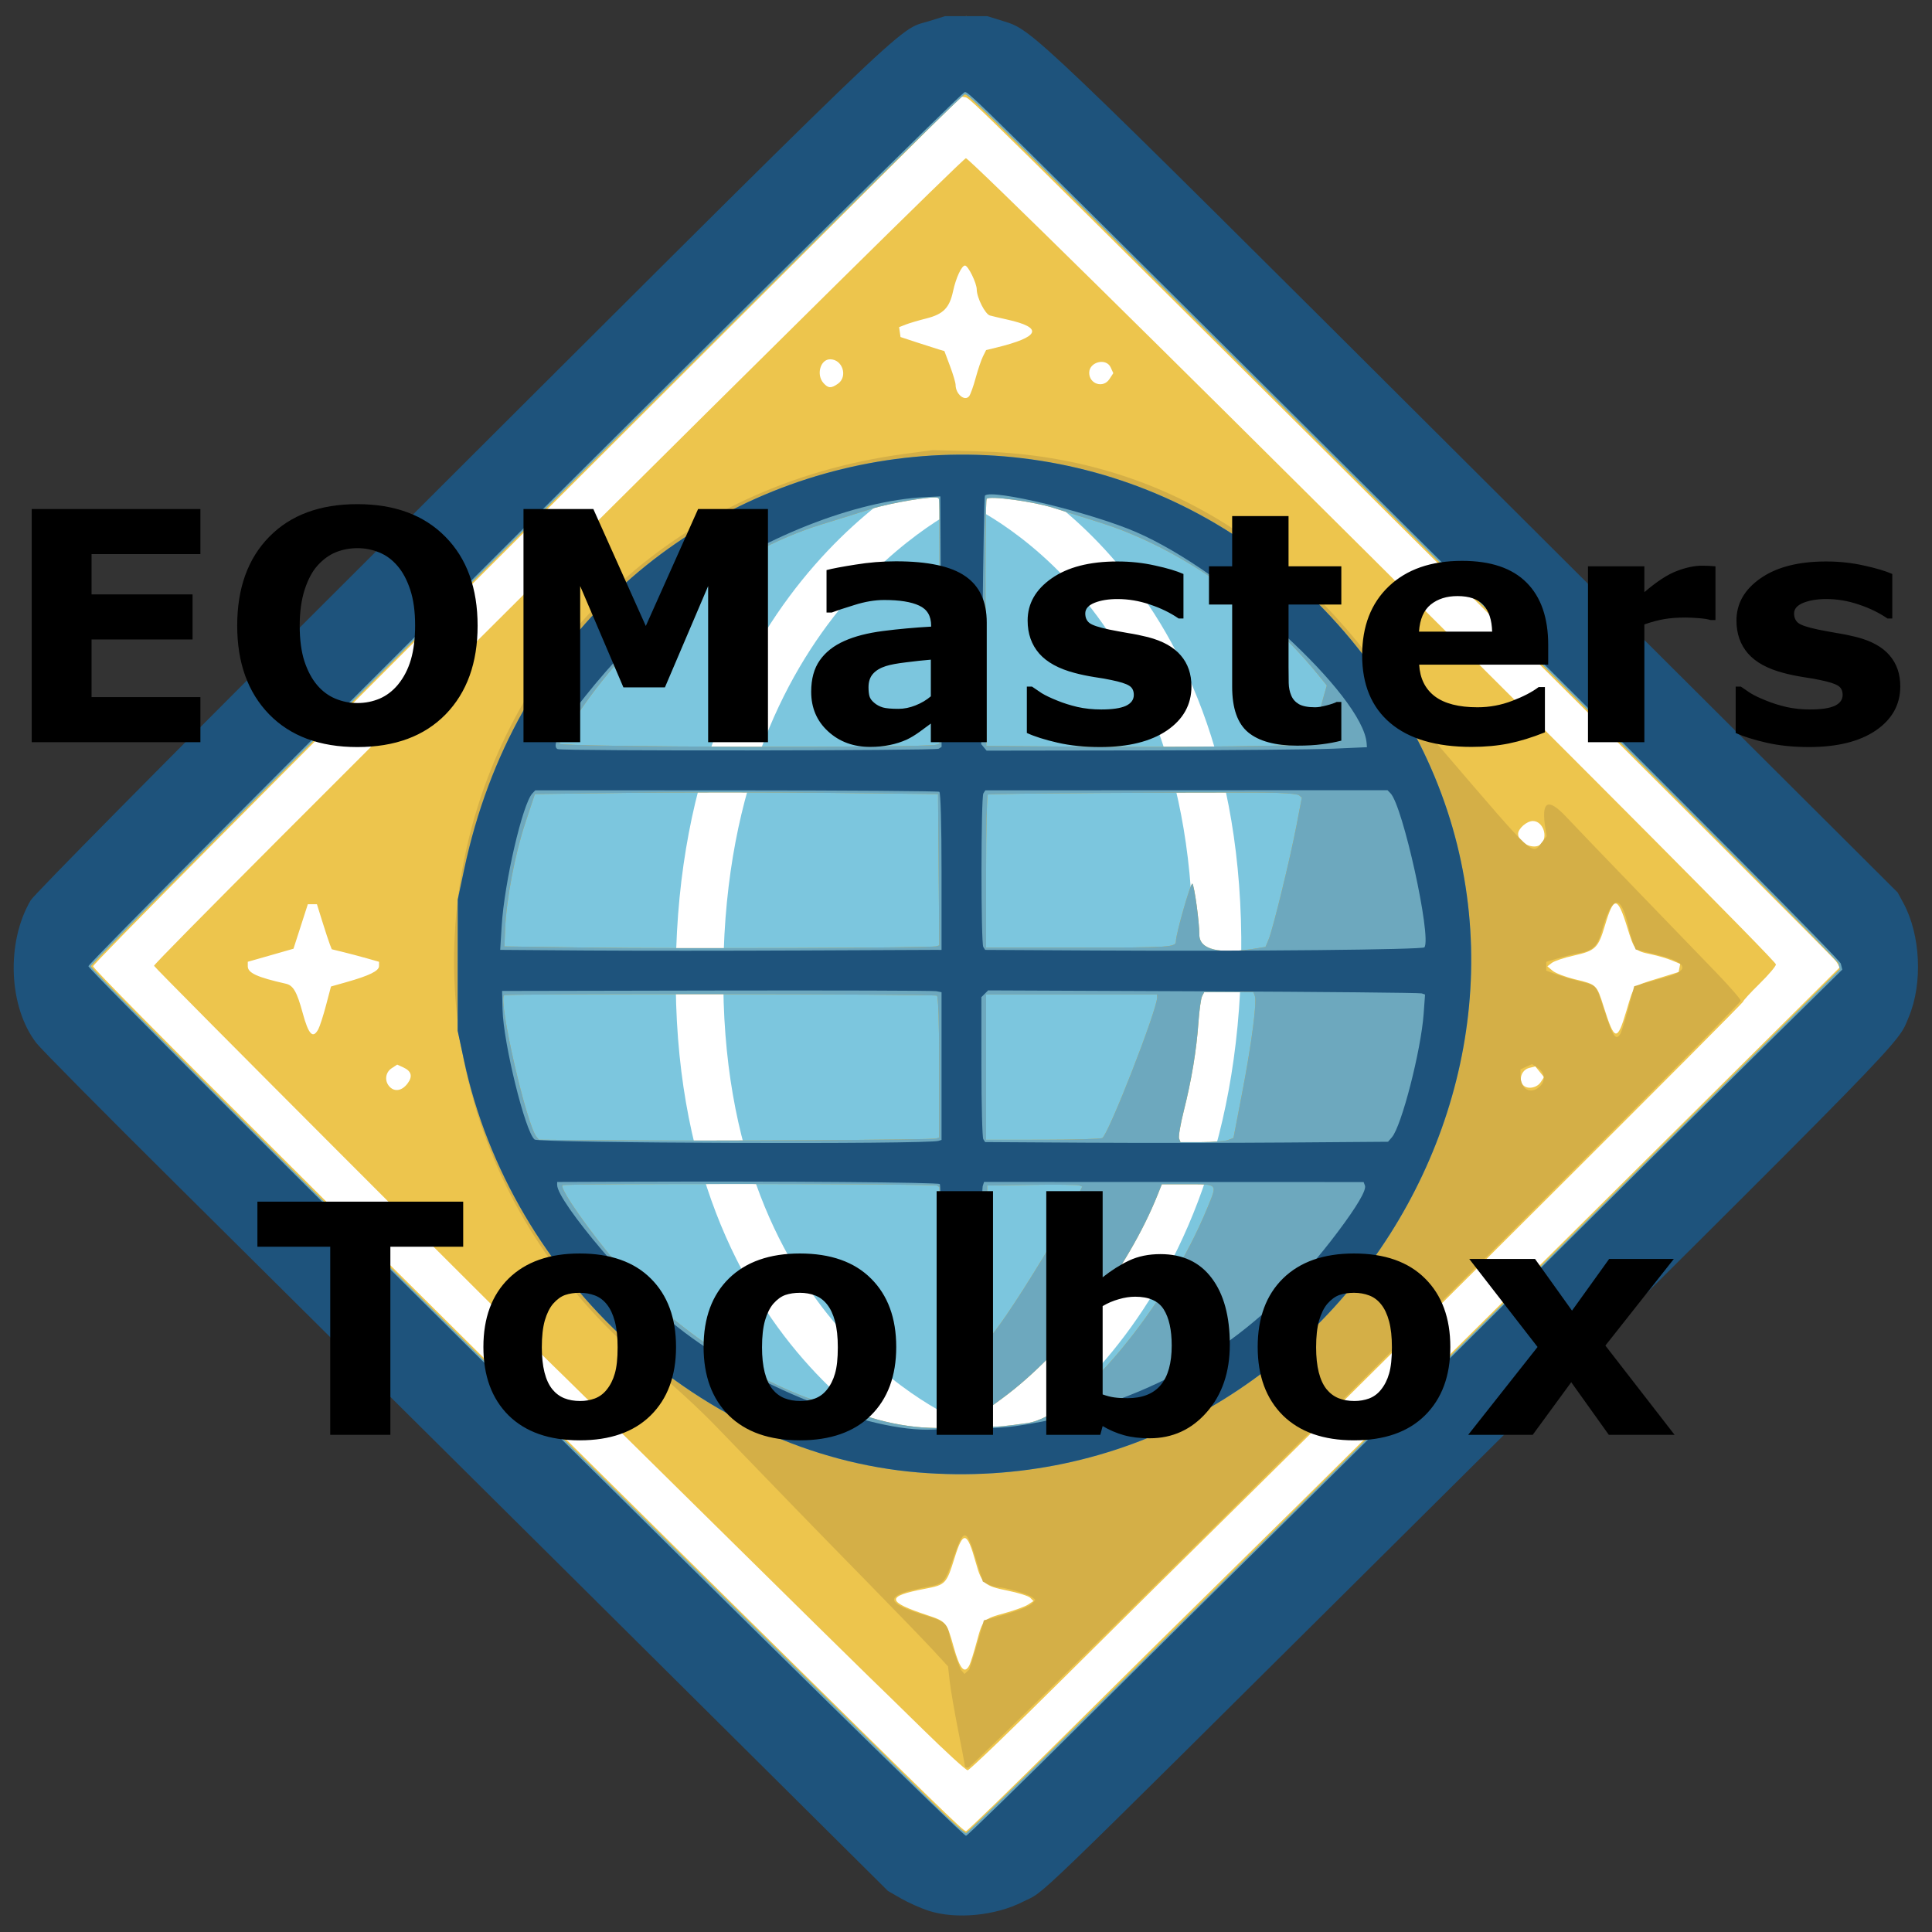 <?xml version="1.0" encoding="UTF-8" standalone="no"?>
<svg
   version="1.0"
   width="1024pt"
   height="1024pt"
   viewBox="0 0 1024 1024"
   preserveAspectRatio="xMidYMid meet"
   id="svg4"
   sodipodi:docname="eomtbx_logo_text.svg"
   inkscape:version="1.3 (0e150ed6c4, 2023-07-21)"
   xml:space="preserve"
   inkscape:export-filename="EomToolbox_text_320.png"
   inkscape:export-xdpi="22.5"
   inkscape:export-ydpi="22.5"
   xmlns:inkscape="http://www.inkscape.org/namespaces/inkscape"
   xmlns:sodipodi="http://sodipodi.sourceforge.net/DTD/sodipodi-0.dtd"
   xmlns="http://www.w3.org/2000/svg"
   xmlns:svg="http://www.w3.org/2000/svg"><rect x="0" y="0" width="1024" height="1024" fill="#333333" stroke="none"/><defs
     id="defs4"><inkscape:path-effect
       effect="bspline"
       id="path-effect2621"
       is_visible="true"
       lpeversion="1.3"
       weight="33.333"
       steps="2"
       helper_size="0"
       apply_no_weight="true"
       apply_with_weight="true"
       only_selected="false"
       uniform="false" /></defs><sodipodi:namedview
     id="namedview4"
     pagecolor="#ffffff"
     bordercolor="#000000"
     borderopacity="0.25"
     inkscape:showpageshadow="2"
     inkscape:pageopacity="0.0"
     inkscape:pagecheckerboard="true"
     inkscape:deskcolor="#d1d1d1"
     inkscape:document-units="pt"
     inkscape:zoom="0.60749726"
     inkscape:cx="438.68511"
     inkscape:cy="627.16332"
     inkscape:window-width="2627"
     inkscape:window-height="1360"
     inkscape:window-x="689"
     inkscape:window-y="0"
     inkscape:window-maximized="0"
     inkscape:current-layer="g5" /><g
     id="g2615"
     style="display:inline"
     inkscape:label="Diamond"
     transform="matrix(1.283,0,0,1.283,-144.205,-145.411)"
     sodipodi:insensitive="true"><rect
       style="display:inline;fill:#ffffff;fill-opacity:1;stroke:#ffffff;stroke-width:0;stroke-linecap:round;stroke-dasharray:none;stroke-opacity:1"
       id="rect2622"
       width="530.308"
       height="530.308"
       x="460.467"
       y="-264.845"
       transform="rotate(45)"
       inkscape:label="whiterect" /><path
       style="display:inline;fill:#edc54d;fill-opacity:1"
       d="m 501.388,901.758 c -3.35,-0.529 -7.534,-4.064 -11.177,-3.825 l -6.695,-4.368 C 459.125,871.624 452.191,856.719 416.67,822.804 384.376,791.969 298.693,706.796 240.913,649.608 183.133,592.42 134.32,545.376 132.456,542.478 c -9.096,-14.149 -11.116,-38.776 0.032,-56.147 4.172,-6.501 344.106,-349.436 351.226,-354.178 3.024,-2.014 8.522,-4.036 11.351,-6.735 l 7.241,-0.141 7.08,0.36 c 11.91,0.606 15.354,1.708 25.381,2.836 l 3.392,4.677 180.103,174.678 c 116.196,112.696 176.916,176.684 178.692,178.876 4.476,5.524 2.189,7.366 3.115,11.54 l 1.594,7.188 -1.184,9.452 0.205,8.217 -4.664,9.348 c -6.402,12.831 5.868,3.565 -200.259,207.932 -31.69,31.42 -78.403,78.101 -103.807,103.36 -25.404,25.259 -41.501,40.665 -49.886,46.921 -13.023,9.715 -31.731,12.509 -34.814,12.022 z m 50.753,-71.44 c 21.861,-21.728 53.037,-52.546 69.279,-68.485 30.454,-29.884 76.85,-75.858 187.252,-185.547 l 63.801,-63.389 -1.614,-2.464 C 869.971,509.078 799.859,438.958 715.054,354.61 513.375,154.017 513.209,153.854 511.168,153.517 l -1.752,-0.289 -179.281,178.788 C 226.598,435.268 150.854,511.529 150.854,512.518 c 0,1.597 112.603,113.848 267.727,266.89 82.338,81.233 91.77,90.414 92.88,90.414 0.513,0 18.819,-17.777 40.681,-39.505 z m -58.86,-2.935 c -9.67,-9.496 -19.601,-19.191 -22.07,-21.543 -2.468,-2.352 -30.971,-30.42 -63.339,-62.372 C 375.505,711.515 347.433,683.847 345.491,681.983 328.397,665.578 176.028,513.023 176.028,512.313 c 0,-1.943 332.841,-333.023 335.386,-333.611 2.116,-0.489 334.639,330.448 334.639,333.044 0,0.731 -3.05,4.326 -6.778,7.988 -3.728,3.663 -6.778,6.981 -6.778,7.374 0,0.765 -143.223,143.642 -205.752,205.254 -20.769,20.464 -54.761,54.101 -75.539,74.748 -20.778,20.647 -38.355,37.539 -39.06,37.539 -0.705,0 -9.194,-7.77 -18.865,-17.266 z m 19.556,-26.063 c 0.494,-0.932 1.859,-5.271 3.034,-9.643 2.524,-9.388 2.601,-9.467 11.768,-11.994 3.917,-1.08 8.153,-2.633 9.413,-3.451 l 2.29,-1.487 -1.35,-1.35 c -0.743,-0.743 -4.982,-2.079 -9.422,-2.969 -9.573,-1.92 -10.635,-2.865 -13.078,-11.635 -3.59,-12.886 -5.204,-13.247 -8.725,-1.95 -3.383,10.854 -3.737,11.226 -12.229,12.835 -16.329,3.096 -16.075,5.319 1.262,11.019 7.355,2.418 7.774,2.933 10.555,12.966 2.533,9.139 4.481,11.441 6.483,7.66 z M 500.06,700.81 c 0.962,-2.508 -0.788,-4.78 -8.385,-10.879 -23.181,-18.613 -41.955,-42.383 -57.133,-72.336 l -7.36,-14.524 -9.545,-0.279 c -12.038,-0.352 -11.878,-0.607 -6.821,10.93 13.097,29.875 29.362,53.341 52.206,75.314 11.085,10.662 16.15,12.757 31.83,13.161 l 4.63,0.12 z m 38.575,-0.621 4.841,-1.034 6.294,-5.092 c 14.867,-12.029 27.764,-26.484 38.855,-43.548 10.985,-16.9 22.256,-39.119 22.489,-44.333 l 0.139,-3.111 -6.757,-0.291 c -7.708,-0.332 -11.149,0.285 -11.169,2.004 -0.05,4.309 -16.766,34.496 -25.883,46.742 -12.177,16.357 -36.639,40.585 -44.821,44.393 -2.053,0.956 -3.336,3.89 -2.378,5.44 0.692,1.119 10.636,0.486 18.39,-1.17 z M 420.686,581.528 c -0.29,-1.464 -1.592,-6.802 -2.892,-11.861 -2.075,-8.076 -3.659,-17.991 -6.262,-39.214 l -0.713,-5.809 -10.038,-0.277 -10.038,-0.277 0.707,9.476 c 1.149,15.408 5.495,39.993 8.734,49.416 l 0.416,1.21 h 10.307 10.307 z m 198.585,1.452 c 2.408,-2.937 9.896,-43.718 9.896,-53.897 v -4.994 l -9.44,0.277 -9.44,0.277 -0.688,7.262 c -1.303,13.76 -3.758,28.968 -6.475,40.106 -1.498,6.142 -2.497,11.395 -2.218,11.673 1.114,1.114 17.387,0.49 18.367,-0.705 z M 280.788,560.905 c 2.179,-2.93 1.591,-5.081 -1.814,-6.632 l -2.486,-1.133 -2.302,1.508 c -2.69,1.762 -3.035,5.433 -0.729,7.739 2.119,2.119 5.1,1.516 7.33,-1.483 z m 468.115,-0.539 1.346,-2.039 -1.799,-2.222 -1.799,-2.222 -2.569,0.645 c -3.018,0.757 -4.451,4.678 -2.548,6.97 1.663,2.004 5.709,1.382 7.369,-1.133 z M 243.904,538.498 c 0.624,-1.167 2.056,-5.611 3.181,-9.875 l 2.046,-7.754 6.294,-1.781 c 9.608,-2.719 13.555,-4.661 13.555,-6.667 v -1.762 l -5.083,-1.441 c -2.796,-0.792 -7.19,-1.955 -9.765,-2.583 l -4.682,-1.143 -0.797,-2.043 c -0.439,-1.124 -1.817,-5.311 -3.064,-9.305 l -2.267,-7.262 h -1.879 -1.879 l -2.962,9.189 -2.962,9.189 -2.421,0.7 c -1.331,0.385 -5.58,1.6 -9.44,2.7 l -7.02,1.999 v 1.884 c 0,2.731 3.923,4.522 15.716,7.176 3.077,0.692 4.582,3.317 6.99,12.186 2.41,8.879 4.223,10.735 6.44,6.593 z m 540.389,-7.585 c 3.273,-10.995 2.373,-10.066 12.919,-13.338 l 8.645,-2.682 0.323,-1.679 0.323,-1.679 -3.45,-1.441 c -1.897,-0.793 -5.743,-1.925 -8.547,-2.515 -6.793,-1.431 -6.913,-1.568 -9.92,-11.289 -3.96,-12.802 -5.53,-12.901 -9.187,-0.581 -2.753,9.272 -3.923,10.401 -12.839,12.385 -3.988,0.887 -8.074,2.251 -9.081,3.03 l -1.831,1.417 2.148,1.824 c 1.181,1.003 5.32,2.587 9.198,3.52 9.012,2.168 9.006,2.163 11.896,11.311 4.551,14.406 5.569,14.592 9.402,1.716 z M 411.585,497.533 c 2.2,-19.678 3.986,-31.23 6.562,-42.447 1.57,-6.837 2.61,-12.828 2.31,-13.313 -0.862,-1.395 -18.415,-1.101 -19.561,0.328 -2.849,3.552 -9.917,44.251 -9.917,57.099 v 5.663 l 9.925,-0.276 9.925,-0.276 z m 217.81,0.968 c -0.636,-14.478 -4.7,-40.487 -7.99,-51.137 l -1.999,-6.474 h -9.586 c -11.101,0 -10.867,-0.176 -9.043,6.778 3.134,11.953 7.056,33.107 8.078,43.571 0.598,6.124 1.266,11.695 1.485,12.38 l 0.397,1.246 9.457,-0.277 9.457,-0.277 z m 119.64,-36.503 c 3.049,-3.049 0.75,-9.489 -3.389,-9.489 -2.515,0 -6.1,3.13 -6.1,5.325 0,3.878 6.793,6.859 9.489,4.163 z m -321.549,-41.683 c 0.506,-0.666 1.713,-3.389 2.683,-6.052 10.701,-29.386 40.019,-68.022 62.792,-82.75 8.933,-5.777 10.395,-11.709 2.86,-11.603 -13.256,0.186 -22.22,3.517 -31.938,11.868 -20.677,17.769 -41.623,48.241 -53.472,77.789 -5.165,12.881 -5.637,11.957 6.107,11.957 h 10.048 z m 186.188,-0.217 c 0,-8.187 -19.372,-44.813 -33.092,-62.565 -20.665,-26.739 -33.565,-35.856 -52.839,-37.343 l -7.988,-0.616 v 3.44 3.44 l 4.399,2.578 c 25.217,14.778 57.22,57.164 68.556,90.8 l 0.571,1.694 h 10.197 10.197 z M 512.754,277.015 c 0.54,-0.666 1.751,-4.042 2.691,-7.504 0.94,-3.461 2.296,-7.476 3.015,-8.921 l 1.307,-2.627 4.109,-1.004 c 18.211,-4.452 19.714,-8.25 4.593,-11.609 -2.929,-0.65 -6.128,-1.405 -7.109,-1.676 -1.987,-0.549 -5.424,-7.322 -5.457,-10.753 -0.026,-2.681 -3.566,-9.886 -4.857,-9.886 -1.386,0 -3.744,5.086 -4.938,10.655 -1.468,6.844 -4.04,9.455 -11.044,11.209 -3.195,0.8 -7.03,1.935 -8.521,2.521 l -2.712,1.065 0.291,2.041 0.291,2.041 6.778,2.227 c 3.728,1.225 7.807,2.532 9.066,2.905 l 2.288,0.677 2.311,6.169 c 1.271,3.393 2.311,6.891 2.311,7.773 0,3.804 3.751,6.958 5.587,4.697 z m -54.214,-5.138 c 4.218,-2.954 1.947,-10.112 -3.209,-10.112 -4.055,0 -5.826,6.415 -2.72,9.848 1.958,2.164 3.14,2.216 5.928,0.263 z m 112.163,-1.921 1.612,-2.46 -1.085,-2.381 c -1.847,-4.055 -8.872,-2.304 -8.872,2.211 0,4.693 5.796,6.52 8.345,2.63 z"
       id="path2619"
       inkscape:label="yellowdiamond"
       sodipodi:nodetypes="sscsssssscsscssscccssssssssscssscsssssssssssssssssssssscssssssssssscsssscsscssscssssssssscccsscccssscccsssssscsssscccssssscsscsscsscccccsscsssssscccsssssscssssssssscccssscsssscccsssssssssssscsssscccsscccsssscsssssssscccsscsssssssscsss" /><circle
       style="display:inline;fill:#7cc6de;fill-opacity:1;stroke:#ffffff;stroke-width:0;stroke-linecap:round;stroke-dasharray:none;stroke-opacity:1"
       id="path2623"
       cx="509.492"
       cy="510.254"
       r="195.983"
       inkscape:label="blueglobe" /><g
       id="g2622"
       style="display:inline"
       inkscape:label="whitegrid"><path
         style="fill:#000000;fill-opacity:0;stroke:#ffffff;stroke-width:19.649;stroke-linecap:round;stroke-dasharray:none;stroke-opacity:1"
         d="m 509.993,311.477 c 0,0 -106.746,43.976 -108.601,201.835 -1.855,157.859 106.917,197.466 106.917,197.466"
         id="path2622"
         sodipodi:nodetypes="czc"
         inkscape:label="left" /><path
         style="display:inline;fill:#000000;fill-opacity:0;stroke:#ffffff;stroke-width:20;stroke-linecap:round;stroke-dasharray:none;stroke-opacity:1"
         d="m 509.837,709.879 c 0,0 103.538,-44.001 105.337,-201.95 C 616.973,349.98 511.47,310.35 511.47,310.35"
         id="path2622-3"
         sodipodi:nodetypes="czc"
         inkscape:label="right" /></g><path
       style="display:inline;fill:#d4af47;fill-opacity:1"
       d="m 500.097,900.499 c -7.537,-1.484 -10.493,-1.007 -12.819,-3.021 l -5.646,-4.887 -65.608,-64.517 C 379.063,791.728 323.499,736.873 292.07,705.727 260.64,674.58 210.506,626.633 182.381,596.719 l -50.579,-53.796 -5.624,-6.501 c -11.889,-13.743 -4.564,-31.115 -0.652,-49.17 l 5.19,-4.538 173.056,-175.534 C 341.383,269.03 483.313,127.594 494.448,124.278 l 5.253,-1.564 11.823,-2.728 12.042,2.401 6.355,2.081 c 3.266,1.069 6.085,3.864 8.29,5.244 2.205,1.379 83.365,80.602 180.622,177.519 l 177.16,176.539 1.971,3.221 c 10.865,17.753 3.621,43.548 -9.349,58.762 -3.415,4.006 -231.253,234.386 -244.845,247.73 l -99.041,97.239 -6.209,4.161 c -6.428,4.309 -31.714,6.938 -38.425,5.616 z M 588.608,795.283 C 660.647,724.075 738.559,646.826 830.937,555.015 l 41.527,-41.272 -0.605,-2.41 C 871.487,509.851 808.674,446.678 708.801,347.341 510.8,150.4 512.783,152.354 510.896,152.354 c -2.136,0 -361.01,358.02 -361.01,360.15 0,1.698 136.675,137.846 268.204,267.171 36.479,35.867 72.168,71.06 79.309,78.205 7.142,7.146 13.508,12.865 14.148,12.709 0.64,-0.156 35.318,-34.044 77.062,-75.307 z m -77.579,47.742 c -0.006,-0.438 -1.266,-7.115 -2.799,-14.837 -1.533,-7.722 -3.104,-16.834 -3.491,-20.25 l -0.703,-6.211 -6.337,-6.861 c -3.485,-3.773 -15.525,-16.234 -26.755,-27.689 C 450.405,746.226 430.975,726.224 408.208,702.597 401.443,695.576 390.768,685.732 384.486,680.722 233.232,560.085 295.944,326.554 485.916,300.872 l 11.744,-1.588 19.014,0.51 c 70.912,1.904 129.179,35.621 173.438,101.64 3.838,5.725 7.312,10.409 7.72,10.409 0.408,0 5.277,5.29 10.819,11.756 38.235,44.606 36.538,43.023 40.592,37.869 l 2.092,-2.66 -0.545,-3.409 c -1.786,-11.171 1.076,-12.689 8.647,-4.584 3.109,3.328 16.136,16.891 28.948,30.139 12.812,13.248 27.756,28.716 33.21,34.373 5.453,5.657 9.919,10.807 9.925,11.444 0.017,2.063 -316.379,316.129 -319.088,316.739 -0.765,0.172 -1.396,-0.046 -1.402,-0.484 z m 3.251,-44.61 c 0.802,-2.53 2.154,-7.095 3.003,-10.146 l 1.545,-5.546 5.546,-1.526 c 8.433,-2.32 13.511,-4.292 14.68,-5.7 l 1.056,-1.273 -1.222,-0.998 c -1.524,-1.244 -11.047,-4.095 -13.743,-4.114 -1.102,-0.008 -3.066,-0.553 -4.366,-1.21 l -2.363,-1.196 -2.996,-9.682 c -3.845,-12.426 -4.864,-12.48 -9.018,-0.484 -3.797,10.965 -3.881,11.055 -11.567,12.507 -17.508,3.307 -17.448,6.408 0.229,11.744 7.519,2.27 8.702,3.298 9.659,8.398 0.361,1.925 1.526,5.824 2.588,8.664 l 1.932,5.163 1.571,1.855 2.007,-1.855 z m -13.333,-97.496 c 0.327,-1.301 0.275,-2.881 -0.114,-3.51 -0.389,-0.63 -0.622,-21.962 -0.518,-47.406 l 0.189,-46.262 -1.024,-0.633 c -1.241,-0.767 -153.942,-0.911 -154.707,-0.145 -1.33,1.33 11.593,19.755 23.757,33.872 22.527,26.144 57.674,48.994 88.773,57.716 4.26,1.195 11.014,3.201 15.008,4.459 7.436,2.341 16.669,3.943 23.946,4.156 l 4.097,0.12 z m 35.744,0.325 c 20.212,-2.85 57.488,-47.4 74.561,-89.109 4.071,-9.945 4.416,-9.548 -8.293,-9.548 h -10.601 l -1.64,4.115 c -12.348,30.977 -38.791,65.636 -64.388,84.393 l -6.488,4.754 -0.63,2.87 c -1.022,4.655 0.658,4.897 17.481,2.525 z m -8.513,-44.678 c 8.843,-12.938 22.442,-35.4 27.396,-45.254 l 3.922,-7.801 -1.262,-0.484 c -0.694,-0.266 -9.527,-0.365 -19.629,-0.22 l -18.367,0.264 -0.255,31.71 c -0.14,17.44 0.12,31.71 0.578,31.71 0.458,0 3.886,-4.466 7.617,-9.925 z m -28.999,-72.902 1.21,-0.382 v -29.021 c 0,-17.78 -0.365,-29.246 -0.943,-29.603 -1.105,-0.683 -178.128,-0.877 -178.81,-0.195 -2.453,2.453 9.232,53.414 13.415,58.504 l 0.984,1.198 33.054,0.255 c 39.446,0.304 129.375,-0.214 131.089,-0.755 z m 120.512,0.631 2.27,-0.863 3.608,-18.744 c 3.887,-20.193 6.146,-37.535 5.209,-39.979 l -0.583,-1.519 h -10.163 -10.163 l -0.872,1.694 c -0.48,0.932 -1.163,5.834 -1.519,10.893 -0.809,11.505 -2.84,23.742 -6.061,36.524 -1.372,5.443 -2.239,10.563 -1.926,11.377 l 0.568,1.48 h 8.682 c 4.775,0 9.703,-0.388 10.952,-0.863 z m -51.914,-0.846 c 2.701,-1.807 22.603,-52.845 22.649,-58.08 l 0.011,-1.21 h -35.341 -35.341 v 30.016 30.016 l 23.48,-0.015 c 12.914,-0.008 23.958,-0.335 24.543,-0.726 z M 748.426,562.255 c 2.54,-2.299 2.227,-5.8 -0.69,-7.711 l -2.46,-1.612 -2.381,1.085 -2.381,1.085 v 2.505 c 0,5.703 4.091,8.106 7.912,4.648 z m 33.391,-21.877 c 0.413,-0.666 1.861,-5.35 3.217,-10.409 l 2.466,-9.198 3.86,-1.148 c 2.123,-0.632 6.386,-1.848 9.473,-2.703 10.018,-2.775 8.54,-6.082 -4.116,-9.209 l -8.597,-2.124 -1.016,-2.574 c -0.559,-1.416 -1.304,-3.881 -1.657,-5.479 -3.388,-15.344 -6.872,-15.125 -11.431,0.721 -1.747,6.073 -3.658,7.867 -9.461,8.883 -1.955,0.342 -5.768,1.28 -8.472,2.083 l -4.917,1.46 v 1.819 1.819 l 4.115,1.503 c 2.263,0.827 6.682,2.145 9.82,2.929 7.004,1.751 6.557,1.239 9.797,11.22 3.82,11.772 4.986,13.526 6.92,10.409 z m -282.624,-36.109 1.224,-0.391 -0.256,-31.251 -0.256,-31.251 -45.023,-0.484 c -24.763,-0.266 -62.234,-0.266 -83.269,0 l -38.246,0.484 -4.017,12.103 c -4.231,12.747 -7.769,31.388 -8.271,43.571 l -0.299,7.262 34.857,0.484 c 37.038,0.514 141.498,0.131 143.556,-0.527 z m 132.262,0.856 3.741,-0.618 1.269,-3.037 c 1.767,-4.228 8.893,-33.372 11.535,-47.173 l 2.194,-11.459 -1.195,-0.992 c -0.679,-0.563 -6.999,-1.024 -14.628,-1.067 -31.589,-0.176 -113.223,0.374 -113.888,0.767 -0.399,0.236 -0.726,14.564 -0.726,31.839 v 31.411 h 37.682 c 38.706,0 40.745,-0.133 40.745,-2.648 0,-2.997 6.154,-24.502 6.802,-23.77 0.845,0.955 2.883,15.906 2.881,21.141 -0.002,6.164 8.287,8.134 23.588,5.606 z m -132.22,-84.148 1.265,-0.4 0.004,-47.695 c 0.005,-57.697 0.052,-53.178 -0.564,-53.794 -1.108,-1.108 -19.756,1.959 -28.037,4.611 -4.835,1.548 -13.81,4.353 -19.944,6.233 -37.731,11.564 -76.082,41.366 -100.79,78.325 -4.199,6.281 -7.635,11.83 -7.635,12.332 0,1.412 151.266,1.789 155.7,0.388 z m 154.308,-0.299 c 0.36,-0.332 1.552,-4.089 2.651,-8.349 1.098,-4.26 2.518,-9.563 3.156,-11.784 l 1.16,-4.038 -3.803,-4.676 c -23.314,-28.668 -57.634,-52.54 -90.118,-62.682 -6.321,-1.974 -14.761,-4.638 -18.755,-5.921 -8.394,-2.697 -26.734,-5.199 -27.839,-3.799 -0.398,0.505 -0.59,23.678 -0.426,51.497 l 0.298,50.579 36.98,0.273 c 44.226,0.327 95.786,-0.259 96.697,-1.099 z"
       id="path2617"
       inkscape:label="yellowshadow"
       sodipodi:nodetypes="sscssscsscsscccssscssscsssscsssssssscsscssssscssssscsssssscsscsscssscsssssscccsssscsssssscsssscsscsssscsscsssscsssscssscsscccsssscssssccccccsssscccsssscssscssssscccssssscccsscsscssscsscsssscssssscccsssssccssscssssscss" /><path
       style="display:inline;fill:#6da8be;fill-opacity:1"
       d="m 498.242,893.709 c -3.045,-0.774 -8.274,-2.772 -11.619,-4.439 l -6.082,-3.032 C 410.31,832.907 355.953,764.22 294.143,701.908 239.74,648.002 191.5,600.154 137.149,546.196 l -3.878,-7.919 c -7.992,-16.321 -7.596,-34.831 1.094,-51.134 l 3.117,-5.848 172.51,-166.586 C 486.309,144.447 481.925,131.776 493.357,129.705 l 9.836,-1.782 c 8.745,-1.169 17.55,0.143 21.464,1.2 9.738,2.934 7.069,0.457 15.082,5.47 2.205,1.379 74.604,81.627 174.621,175.693 l 170.834,171.956 2.517,4.967 c 9.408,18.566 6.567,45.512 -6.402,60.726 -3.415,4.006 -35.568,35.032 -200.217,199.717 l -134.396,134.425 -6.099,3.943 c -11.968,7.737 -29.585,10.936 -42.353,7.69 z m 90.366,-98.426 C 660.647,724.075 738.559,646.826 830.937,555.015 l 41.527,-41.272 -0.605,-2.41 C 871.487,509.851 808.674,446.678 708.801,347.341 510.8,150.4 512.783,152.354 510.896,152.354 c -2.136,0 -361.01,358.02 -361.01,360.15 0,1.698 136.675,137.846 268.204,267.171 36.479,35.867 72.168,71.06 79.309,78.205 7.142,7.146 13.508,12.865 14.148,12.709 0.64,-0.156 35.318,-34.044 77.062,-75.307 z m -96.961,-73.67 c -88.778,-7.362 -168.095,-79.339 -187.558,-170.202 l -2.623,-12.245 0.02,-27.111 0.02,-27.111 2.647,-12.476 c 40.926,-192.912 285.563,-234.279 387.16,-65.467 85.988,142.875 -31.836,328.529 -199.666,314.611 z m 9.3,-20.694 c 0.327,-1.301 0.275,-2.881 -0.114,-3.51 -0.389,-0.63 -0.622,-21.962 -0.518,-47.406 l 0.189,-46.262 -1.024,-0.633 c -1.241,-0.767 -153.942,-0.911 -154.707,-0.145 -1.33,1.33 11.593,19.755 23.757,33.872 22.527,26.144 57.674,48.994 88.773,57.716 4.26,1.195 11.014,3.201 15.008,4.459 7.436,2.341 16.669,3.943 23.946,4.156 l 4.097,0.12 z m 35.744,0.325 c 20.212,-2.85 57.488,-47.4 74.561,-89.109 4.071,-9.945 4.416,-9.548 -8.293,-9.548 h -10.601 l -1.64,4.115 c -12.348,30.977 -38.791,65.636 -64.388,84.393 l -6.488,4.754 -0.63,2.87 c -1.022,4.655 0.658,4.897 17.481,2.525 z m -8.513,-44.678 c 8.843,-12.938 22.442,-35.4 27.396,-45.254 l 3.922,-7.801 -1.262,-0.484 c -0.694,-0.266 -9.527,-0.365 -19.629,-0.22 l -18.367,0.264 -0.255,31.71 c -0.14,17.44 0.12,31.71 0.578,31.71 0.458,0 3.886,-4.466 7.617,-9.925 z m -28.999,-72.902 1.21,-0.382 v -29.021 c 0,-17.78 -0.365,-29.246 -0.943,-29.603 -1.105,-0.683 -178.128,-0.877 -178.81,-0.195 -2.453,2.453 9.232,53.414 13.415,58.504 l 0.984,1.198 33.054,0.255 c 39.446,0.304 129.375,-0.214 131.089,-0.755 z m 120.512,0.631 2.27,-0.863 3.608,-18.744 c 3.887,-20.193 6.146,-37.535 5.209,-39.979 l -0.583,-1.519 h -10.163 -10.163 l -0.872,1.694 c -0.48,0.932 -1.163,5.834 -1.519,10.893 -0.809,11.505 -2.84,23.742 -6.061,36.524 -1.372,5.443 -2.239,10.563 -1.926,11.377 l 0.568,1.48 h 8.682 c 4.775,0 9.703,-0.388 10.952,-0.863 z m -51.914,-0.846 c 2.701,-1.807 22.603,-52.845 22.649,-58.08 l 0.011,-1.21 h -35.341 -35.341 v 30.016 30.016 l 23.48,-0.015 c 12.914,-0.008 23.958,-0.335 24.543,-0.726 z m -68.585,-79.182 1.224,-0.391 -0.256,-31.251 -0.256,-31.251 -45.023,-0.484 c -24.763,-0.266 -62.234,-0.266 -83.269,0 l -38.246,0.484 -4.017,12.103 c -4.231,12.747 -7.769,31.388 -8.271,43.571 l -0.299,7.262 34.857,0.484 c 37.038,0.514 141.498,0.131 143.556,-0.527 z m 132.262,0.856 3.741,-0.618 1.269,-3.037 c 1.767,-4.228 8.893,-33.372 11.535,-47.173 l 2.194,-11.459 -1.195,-0.992 c -0.679,-0.563 -6.999,-1.024 -14.628,-1.067 -31.589,-0.176 -113.223,0.374 -113.888,0.767 -0.399,0.236 -0.726,14.564 -0.726,31.839 v 31.411 h 37.682 c 38.706,0 40.745,-0.133 40.745,-2.648 0,-2.997 6.154,-24.502 6.802,-23.77 0.845,0.955 2.883,15.906 2.881,21.141 -0.002,6.164 8.287,8.134 23.588,5.606 z m -132.22,-84.148 1.265,-0.4 0.004,-47.695 c 0.005,-57.697 0.052,-53.178 -0.564,-53.794 -1.108,-1.108 -19.756,1.959 -28.037,4.611 -4.835,1.548 -13.81,4.353 -19.944,6.233 -37.731,11.564 -76.082,41.366 -100.79,78.325 -4.199,6.281 -7.635,11.83 -7.635,12.332 0,1.412 151.266,1.789 155.7,0.388 z m 154.308,-0.299 c 0.36,-0.332 1.552,-4.089 2.651,-8.349 1.098,-4.26 2.518,-9.563 3.156,-11.784 l 1.16,-4.038 -3.803,-4.676 c -23.314,-28.668 -57.634,-52.54 -90.118,-62.682 -6.321,-1.974 -14.761,-4.638 -18.755,-5.921 -8.394,-2.697 -26.734,-5.199 -27.839,-3.799 -0.398,0.505 -0.59,23.678 -0.426,51.497 l 0.298,50.579 36.98,0.273 c 44.226,0.327 95.786,-0.259 96.697,-1.099 z"
       id="path2616"
       inkscape:label="blueshadow"
       sodipodi:nodetypes="sscscsscssccsscssscsssscsssssssssscccssssssscsssssscsssscsscsssscsscsssscsssscssscsscccsssscssssccccccssscccsscsscssscsscsssscssssscccsssssccssscssssscss" /><path
       style="display:inline;fill:#1e537c;fill-opacity:1"
       d="m 496.033,902.698 c -3.195,-1.03 -8.285,-3.293 -11.312,-5.029 L 479.219,894.513 359.818,775.916 C 294.147,710.688 215.799,632.917 185.711,603.092 155.622,573.267 129.401,546.787 127.44,544.249 c -11.525,-14.923 -12.589,-41.637 -2.349,-59.014 1.373,-2.33 54.781,-56.395 121.341,-122.834 C 496.148,113.14 482.461,126.316 496.033,122.111 l 6.778,-2.1 h 8.714 8.714 l 6.778,2.094 c 12.014,3.711 11.234,2.967 193.038,184.199 l 176.29,175.736 2.364,4.357 c 7.083,13.057 8.05,33.121 2.265,46.96 -4.96,11.864 4.538,2.138 -213.712,218.857 -154.824,153.739 -142.295,141.663 -152.246,146.741 -11.406,5.82 -27.686,7.383 -38.982,3.741 z m 63.848,-78.152 c 26.125,-25.967 62.096,-61.582 79.936,-79.145 17.84,-17.562 61.193,-60.561 96.34,-95.553 35.147,-34.992 80.421,-79.897 100.608,-99.791 l 36.704,-36.17 -0.621,-2.475 C 872.454,509.846 812.654,449.685 709.766,347.348 510.845,149.493 512.766,151.386 510.941,151.386 c -2.108,0 -362.024,359 -362.024,361.102 0,2.38 360.062,359.153 362.551,359.239 0.502,0.017 22.287,-21.214 48.412,-47.181 z m -68.234,-102.933 c -88.778,-7.362 -168.095,-79.339 -187.558,-170.202 l -2.623,-12.245 0.02,-27.111 0.02,-27.111 2.647,-12.476 c 40.926,-192.912 285.563,-234.279 387.16,-65.467 85.988,142.875 -31.836,328.529 -199.666,314.611 z m 9.478,-68.136 c 0.138,-27.66 -0.08,-50.609 -0.484,-50.998 -0.734,-0.706 -63.629,-1.195 -125.396,-0.976 l -32.678,0.116 v 1.264 c 0,6.799 32.24,44.79 49.865,58.759 30.166,23.909 79.199,43.546 105.539,42.268 l 2.905,-0.141 z m 47.131,45.949 c 49.658,-12.075 85.779,-35.914 116.66,-76.99 8.143,-10.831 12.057,-17.508 11.347,-19.356 l -0.545,-1.42 -78.398,-0.03 -78.398,-0.03 -0.576,1.814 c -0.317,0.998 -0.347,23.366 -0.068,49.707 0.279,26.341 0.508,48.469 0.508,49.173 v 1.28 l 8.764,-0.622 c 4.82,-0.342 14.138,-1.929 20.706,-3.526 z m -48.109,-114.791 1.21,-0.384 V 553.74 523.228 l -2.179,-0.427 c -1.198,-0.235 -42.046,-0.352 -90.773,-0.261 l -88.594,0.166 0.189,7.702 c 0.341,13.876 9.355,50.452 13.225,53.664 1.838,1.525 162.18,2.065 166.921,0.562 z m 187.255,-1.472 c 3.993,-4.618 12.011,-35.785 13.118,-50.991 l 0.58,-7.964 -1.352,-0.486 c -0.744,-0.267 -41.355,-0.656 -90.247,-0.865 l -88.895,-0.379 -1.394,1.394 -1.394,1.394 0.015,28.736 c 0.008,15.805 0.358,29.276 0.777,29.936 l 0.762,1.2 41.1,0.253 c 22.605,0.139 60.053,0.11 83.218,-0.066 l 42.119,-0.318 z m -188.223,-77.423 2.179,0.023 v -32.379 c 0,-19.387 -0.369,-32.607 -0.919,-32.947 -0.505,-0.312 -38.265,-0.579 -83.909,-0.592 l -82.99,-0.024 -1.202,1.261 c -4.048,4.248 -11.578,36.732 -12.69,54.745 l -0.612,9.912 35.729,0.254 c 19.651,0.14 59.693,0.135 88.983,-0.011 29.289,-0.146 54.234,-0.255 55.432,-0.242 z m 201.685,-1.064 c 2.935,-4.521 -8.943,-58.402 -14.024,-63.619 l -1.253,-1.286 -83.073,0.03 -83.073,0.03 -0.797,1.257 c -1.019,1.607 -1.052,61.855 -0.035,63.457 l 0.763,1.201 45.94,0.252 c 63.983,0.35 134.915,-0.34 135.551,-1.32 z m -200.708,-82.025 1.219,-0.765 -0.251,-51.739 -0.251,-51.739 -6.214,0.294 c -28.875,1.367 -68.549,17.055 -96.875,38.306 -25.026,18.775 -61.999,63.029 -54.977,65.803 2.052,0.81 156.051,0.653 157.348,-0.161 z m 162.898,-0.02 14.04,-0.62 -0.128,-1.658 c -1.523,-19.666 -57.423,-70.853 -95.244,-87.214 -18.655,-8.07 -59.562,-17.944 -62.435,-15.07 -0.251,0.251 -0.7,23.46 -0.997,51.574 l -0.541,51.118 1.113,1.341 1.113,1.341 64.52,-0.097 c 35.486,-0.053 70.837,-0.376 78.559,-0.717 z"
       id="path2615"
       inkscape:label="blueborder" /></g><g
     inkscape:groupmode="layer"
     id="g5"
     inkscape:label="EOMasters Toolbox Basic copy"
     style="display:inline"><path
       d="M 106.216,393.383 H 16.817 V 269.785 h 89.399 v 23.906 H 48.526 v 21.333 h 53.54 v 23.906 H 48.526 v 30.547 h 57.69 z m 146.924,-61.758 q 0,29.551 -16.934,46.982 -16.934,17.349 -46.816,17.349 -29.8,0 -46.733,-17.349 -16.934,-17.432 -16.934,-46.982 0,-29.8 16.934,-47.065 16.934,-17.349 46.733,-17.349 29.717,0 46.733,17.349 17.017,17.266 17.017,47.065 z m -42.251,31.294 q 4.648,-5.645 6.89,-13.281 2.241,-7.72 2.241,-18.096 0,-11.123 -2.573,-18.926 -2.573,-7.803 -6.724,-12.617 -4.233,-4.98 -9.795,-7.222 -5.479,-2.241 -11.455,-2.241 -6.06,0 -11.455,2.158 -5.312,2.158 -9.795,7.139 -4.15,4.648 -6.807,12.866 -2.573,8.135 -2.573,18.926 0,11.04 2.49,18.843 2.573,7.72 6.724,12.617 4.15,4.897 9.712,7.222 5.562,2.324 11.704,2.324 6.143,0 11.704,-2.324 5.562,-2.407 9.712,-7.388 z m 196.147,30.464 h -31.709 v -82.759 l -22.91,53.706 h -21.997 l -22.91,-53.706 v 82.759 H 277.461 V 269.785 h 37.021 l 27.808,62.007 27.725,-62.007 h 37.021 z m 86.328,-24.321 v -19.424 q -6.06,0.498 -13.115,1.411 -7.056,0.83 -10.708,1.992 -4.482,1.411 -6.89,4.15 -2.324,2.656 -2.324,7.056 0,2.905 0.498,4.731 0.498,1.826 2.49,3.486 1.909,1.66 4.565,2.49 2.656,0.747 8.301,0.747 4.482,0 9.048,-1.826 4.648,-1.826 8.135,-4.814 z m 0,14.443 q -2.407,1.826 -5.977,4.399 -3.569,2.573 -6.724,4.067 -4.399,1.992 -9.131,2.905 -4.731,0.996 -10.376,0.996 -13.281,0 -22.246,-8.218 -8.965,-8.218 -8.965,-21.001 0,-10.21 4.565,-16.685 4.565,-6.475 12.949,-10.21 8.301,-3.735 20.586,-5.312 12.285,-1.577 25.483,-2.324 v -0.498 q 0,-7.72 -6.309,-10.625 -6.309,-2.988 -18.594,-2.988 -7.388,0 -15.771,2.656 -8.384,2.573 -12.036,3.984 h -2.739 v -22.495 q 4.731,-1.245 15.356,-2.905 10.708,-1.743 21.416,-1.743 25.483,0 36.772,7.886 11.372,7.803 11.372,24.57 v 63.418 h -29.634 z m 138.125,-19.673 q 0,14.443 -12.949,23.325 -12.949,8.799 -35.444,8.799 -12.451,0 -22.578,-2.324 -10.127,-2.324 -16.27,-5.146 v -24.57 h 2.739 q 2.241,1.577 5.146,3.486 2.988,1.826 8.384,3.984 4.648,1.909 10.542,3.32 5.894,1.328 12.617,1.328 8.799,0 13.032,-1.909 4.233,-1.992 4.233,-5.811 0,-3.403 -2.49,-4.897 -2.49,-1.577 -9.463,-2.988 -3.32,-0.747 -9.048,-1.577 -5.645,-0.913 -10.293,-2.158 -12.7,-3.32 -18.843,-10.293 -6.143,-7.056 -6.143,-17.515 0,-13.447 12.7,-22.329 12.783,-8.965 34.863,-8.965 10.459,0 20.005,2.158 9.629,2.075 15.024,4.482 v 23.574 h -2.573 q -6.641,-4.565 -15.19,-7.388 -8.467,-2.905 -17.183,-2.905 -7.222,0 -12.202,1.992 -4.897,1.992 -4.897,5.645 0,3.32 2.241,5.063 2.241,1.743 10.542,3.486 4.565,0.913 9.795,1.826 5.312,0.83 10.625,2.158 11.787,3.071 17.432,9.712 5.645,6.558 5.645,16.436 z m 79.438,28.721 q -4.814,1.245 -10.21,1.909 -5.396,0.747 -13.198,0.747 -17.432,0 -25.981,-7.056 -8.467,-7.056 -8.467,-24.155 v -43.579 h -12.285 v -20.254 h 12.285 v -26.645 h 29.883 v 26.645 h 27.974 v 20.254 h -27.974 v 33.037 q 0,4.897 0.083,8.55 0.083,3.652 1.328,6.558 1.162,2.905 4.067,4.648 2.988,1.66 8.633,1.66 2.324,0 6.06,-0.996 3.818,-0.996 5.312,-1.826 h 2.49 z m 109.653,-40.259 h -68.398 q 0.664,10.957 8.301,16.768 7.72,5.811 22.661,5.811 9.463,0 18.345,-3.403 8.882,-3.403 14.028,-7.305 h 3.32 v 23.989 q -10.127,4.067 -19.092,5.894 -8.965,1.826 -19.839,1.826 -28.057,0 -42.998,-12.617 -14.941,-12.617 -14.941,-35.942 0,-23.076 14.111,-36.523 14.194,-13.53 38.848,-13.53 22.744,0 34.199,11.538 11.455,11.455 11.455,33.037 z m -29.717,-17.515 q -0.249,-9.38 -4.648,-14.111 -4.399,-4.731 -13.696,-4.731 -8.633,0 -14.194,4.482 -5.562,4.482 -6.226,14.36 z m 118.369,-6.143 h -2.656 q -1.909,-0.664 -6.143,-0.996 -4.233,-0.332 -7.056,-0.332 -6.392,0 -11.289,0.83 -4.897,0.83 -10.542,2.822 v 62.422 h -29.883 v -93.218 h 29.883 v 13.696 q 9.878,-8.467 17.183,-11.206 7.305,-2.822 13.447,-2.822 1.577,0 3.569,0.083 1.992,0.083 3.486,0.249 z m 97.949,35.195 q 0,14.443 -12.949,23.325 -12.949,8.799 -35.444,8.799 -12.451,0 -22.578,-2.324 -10.127,-2.324 -16.27,-5.146 v -24.57 h 2.739 q 2.241,1.577 5.146,3.486 2.988,1.826 8.384,3.984 4.648,1.909 10.542,3.32 5.894,1.328 12.617,1.328 8.799,0 13.032,-1.909 4.233,-1.992 4.233,-5.811 0,-3.403 -2.49,-4.897 -2.49,-1.577 -9.463,-2.988 -3.32,-0.747 -9.048,-1.577 -5.645,-0.913 -10.293,-2.158 -12.7,-3.32 -18.843,-10.293 -6.143,-7.056 -6.143,-17.515 0,-13.447 12.7,-22.329 12.783,-8.965 34.863,-8.965 10.459,0 20.005,2.158 9.629,2.075 15.024,4.482 v 23.574 h -2.573 q -6.641,-4.565 -15.19,-7.388 -8.467,-2.905 -17.183,-2.905 -7.222,0 -12.202,1.992 -4.897,1.992 -4.897,5.645 0,3.32 2.241,5.063 2.241,1.743 10.542,3.486 4.565,0.913 9.795,1.826 5.312,0.83 10.625,2.158 11.787,3.071 17.432,9.712 5.644,6.558 5.644,16.436 z"
       id="text5"
       style="font-weight:bold;font-size:170px;font-family:Verdana;-inkscape-font-specification:'Verdana Bold';text-align:center;text-anchor:middle;stroke:#636363;stroke-width:0;stroke-linecap:round"
       aria-label="EOMasters&#10;" /><path
       d="m 245.503,660.805 h -38.599 v 99.692 h -31.875 v -99.692 h -38.599 v -23.906 h 109.072 z m 112.808,53.125 q 0,22.993 -13.447,36.274 -13.364,13.198 -37.603,13.198 -24.238,0 -37.686,-13.198 -13.364,-13.281 -13.364,-36.274 0,-23.159 13.447,-36.357 13.53,-13.198 37.603,-13.198 24.404,0 37.686,13.281 13.364,13.281 13.364,36.274 z m -36.772,22.661 q 2.905,-3.569 4.316,-8.55 1.494,-5.063 1.494,-13.945 0,-8.218 -1.494,-13.779 -1.494,-5.562 -4.15,-8.882 -2.656,-3.403 -6.392,-4.814 -3.735,-1.411 -8.052,-1.411 -4.316,0 -7.72,1.162 -3.32,1.162 -6.392,4.648 -2.739,3.237 -4.399,8.882 -1.577,5.645 -1.577,14.194 0,7.637 1.411,13.281 1.411,5.562 4.15,8.965 2.656,3.237 6.309,4.731 3.735,1.494 8.467,1.494 4.067,0 7.72,-1.328 3.735,-1.411 6.309,-4.648 z m 153.481,-22.661 q 0,22.993 -13.447,36.274 -13.364,13.198 -37.603,13.198 -24.238,0 -37.686,-13.198 -13.364,-13.281 -13.364,-36.274 0,-23.159 13.447,-36.357 13.53,-13.198 37.603,-13.198 24.404,0 37.686,13.281 13.364,13.281 13.364,36.274 z m -36.772,22.661 q 2.905,-3.569 4.316,-8.55 1.494,-5.063 1.494,-13.945 0,-8.218 -1.494,-13.779 -1.494,-5.562 -4.15,-8.882 -2.656,-3.403 -6.392,-4.814 -3.735,-1.411 -8.052,-1.411 -4.316,0 -7.72,1.162 -3.32,1.162 -6.392,4.648 -2.739,3.237 -4.399,8.882 -1.577,5.645 -1.577,14.194 0,7.637 1.411,13.281 1.411,5.562 4.15,8.965 2.656,3.237 6.309,4.731 3.735,1.494 8.467,1.494 4.067,0 7.72,-1.328 3.735,-1.411 6.309,-4.648 z m 88.071,23.906 H 496.436 V 631.337 h 29.883 z m 125.508,-47.896 q 0,21.997 -12.202,35.859 -12.119,13.862 -30.298,13.862 -7.803,0 -13.696,-1.66 -5.894,-1.66 -11.206,-4.814 l -1.245,4.648 H 554.542 V 631.337 h 29.883 v 45.654 q 6.89,-5.479 14.028,-8.882 7.222,-3.403 16.602,-3.403 17.681,0 27.227,12.783 9.546,12.7 9.546,35.112 z m -30.796,0.581 q 0,-12.451 -4.233,-19.175 -4.233,-6.724 -15.107,-6.724 -4.233,0 -8.716,1.328 -4.482,1.245 -8.55,3.652 v 46.816 q 3.237,1.162 6.143,1.577 2.905,0.415 6.973,0.415 11.87,0 17.681,-6.973 5.811,-6.973 5.811,-20.918 z m 147.671,0.747 q 0,22.993 -13.447,36.274 -13.364,13.198 -37.603,13.198 -24.238,0 -37.686,-13.198 -13.364,-13.281 -13.364,-36.274 0,-23.159 13.447,-36.357 13.53,-13.198 37.603,-13.198 24.404,0 37.686,13.281 13.364,13.281 13.364,36.274 z m -36.772,22.661 q 2.905,-3.569 4.316,-8.55 1.494,-5.063 1.494,-13.945 0,-8.218 -1.494,-13.779 -1.494,-5.562 -4.15,-8.882 -2.656,-3.403 -6.392,-4.814 -3.735,-1.411 -8.052,-1.411 -4.316,0 -7.72,1.162 -3.32,1.162 -6.392,4.648 -2.739,3.237 -4.399,8.882 -1.577,5.645 -1.577,14.194 0,7.637 1.411,13.281 1.411,5.562 4.15,8.965 2.656,3.237 6.309,4.731 3.735,1.494 8.467,1.494 4.067,0 7.72,-1.328 3.735,-1.411 6.309,-4.648 z m 155.64,23.906 h -34.863 l -19.922,-27.891 -20.42,27.891 h -34.199 l 36.772,-46.567 -36.191,-46.65 h 34.863 l 19.59,27.393 19.673,-27.393 h 34.282 l -36.274,45.903 z"
       id="text6"
       style="font-weight:bold;font-size:170px;font-family:Verdana;-inkscape-font-specification:'Verdana Bold';text-align:center;text-anchor:middle;stroke:#636363;stroke-width:0;stroke-linecap:round"
       aria-label="Toolbox" /></g></svg>
